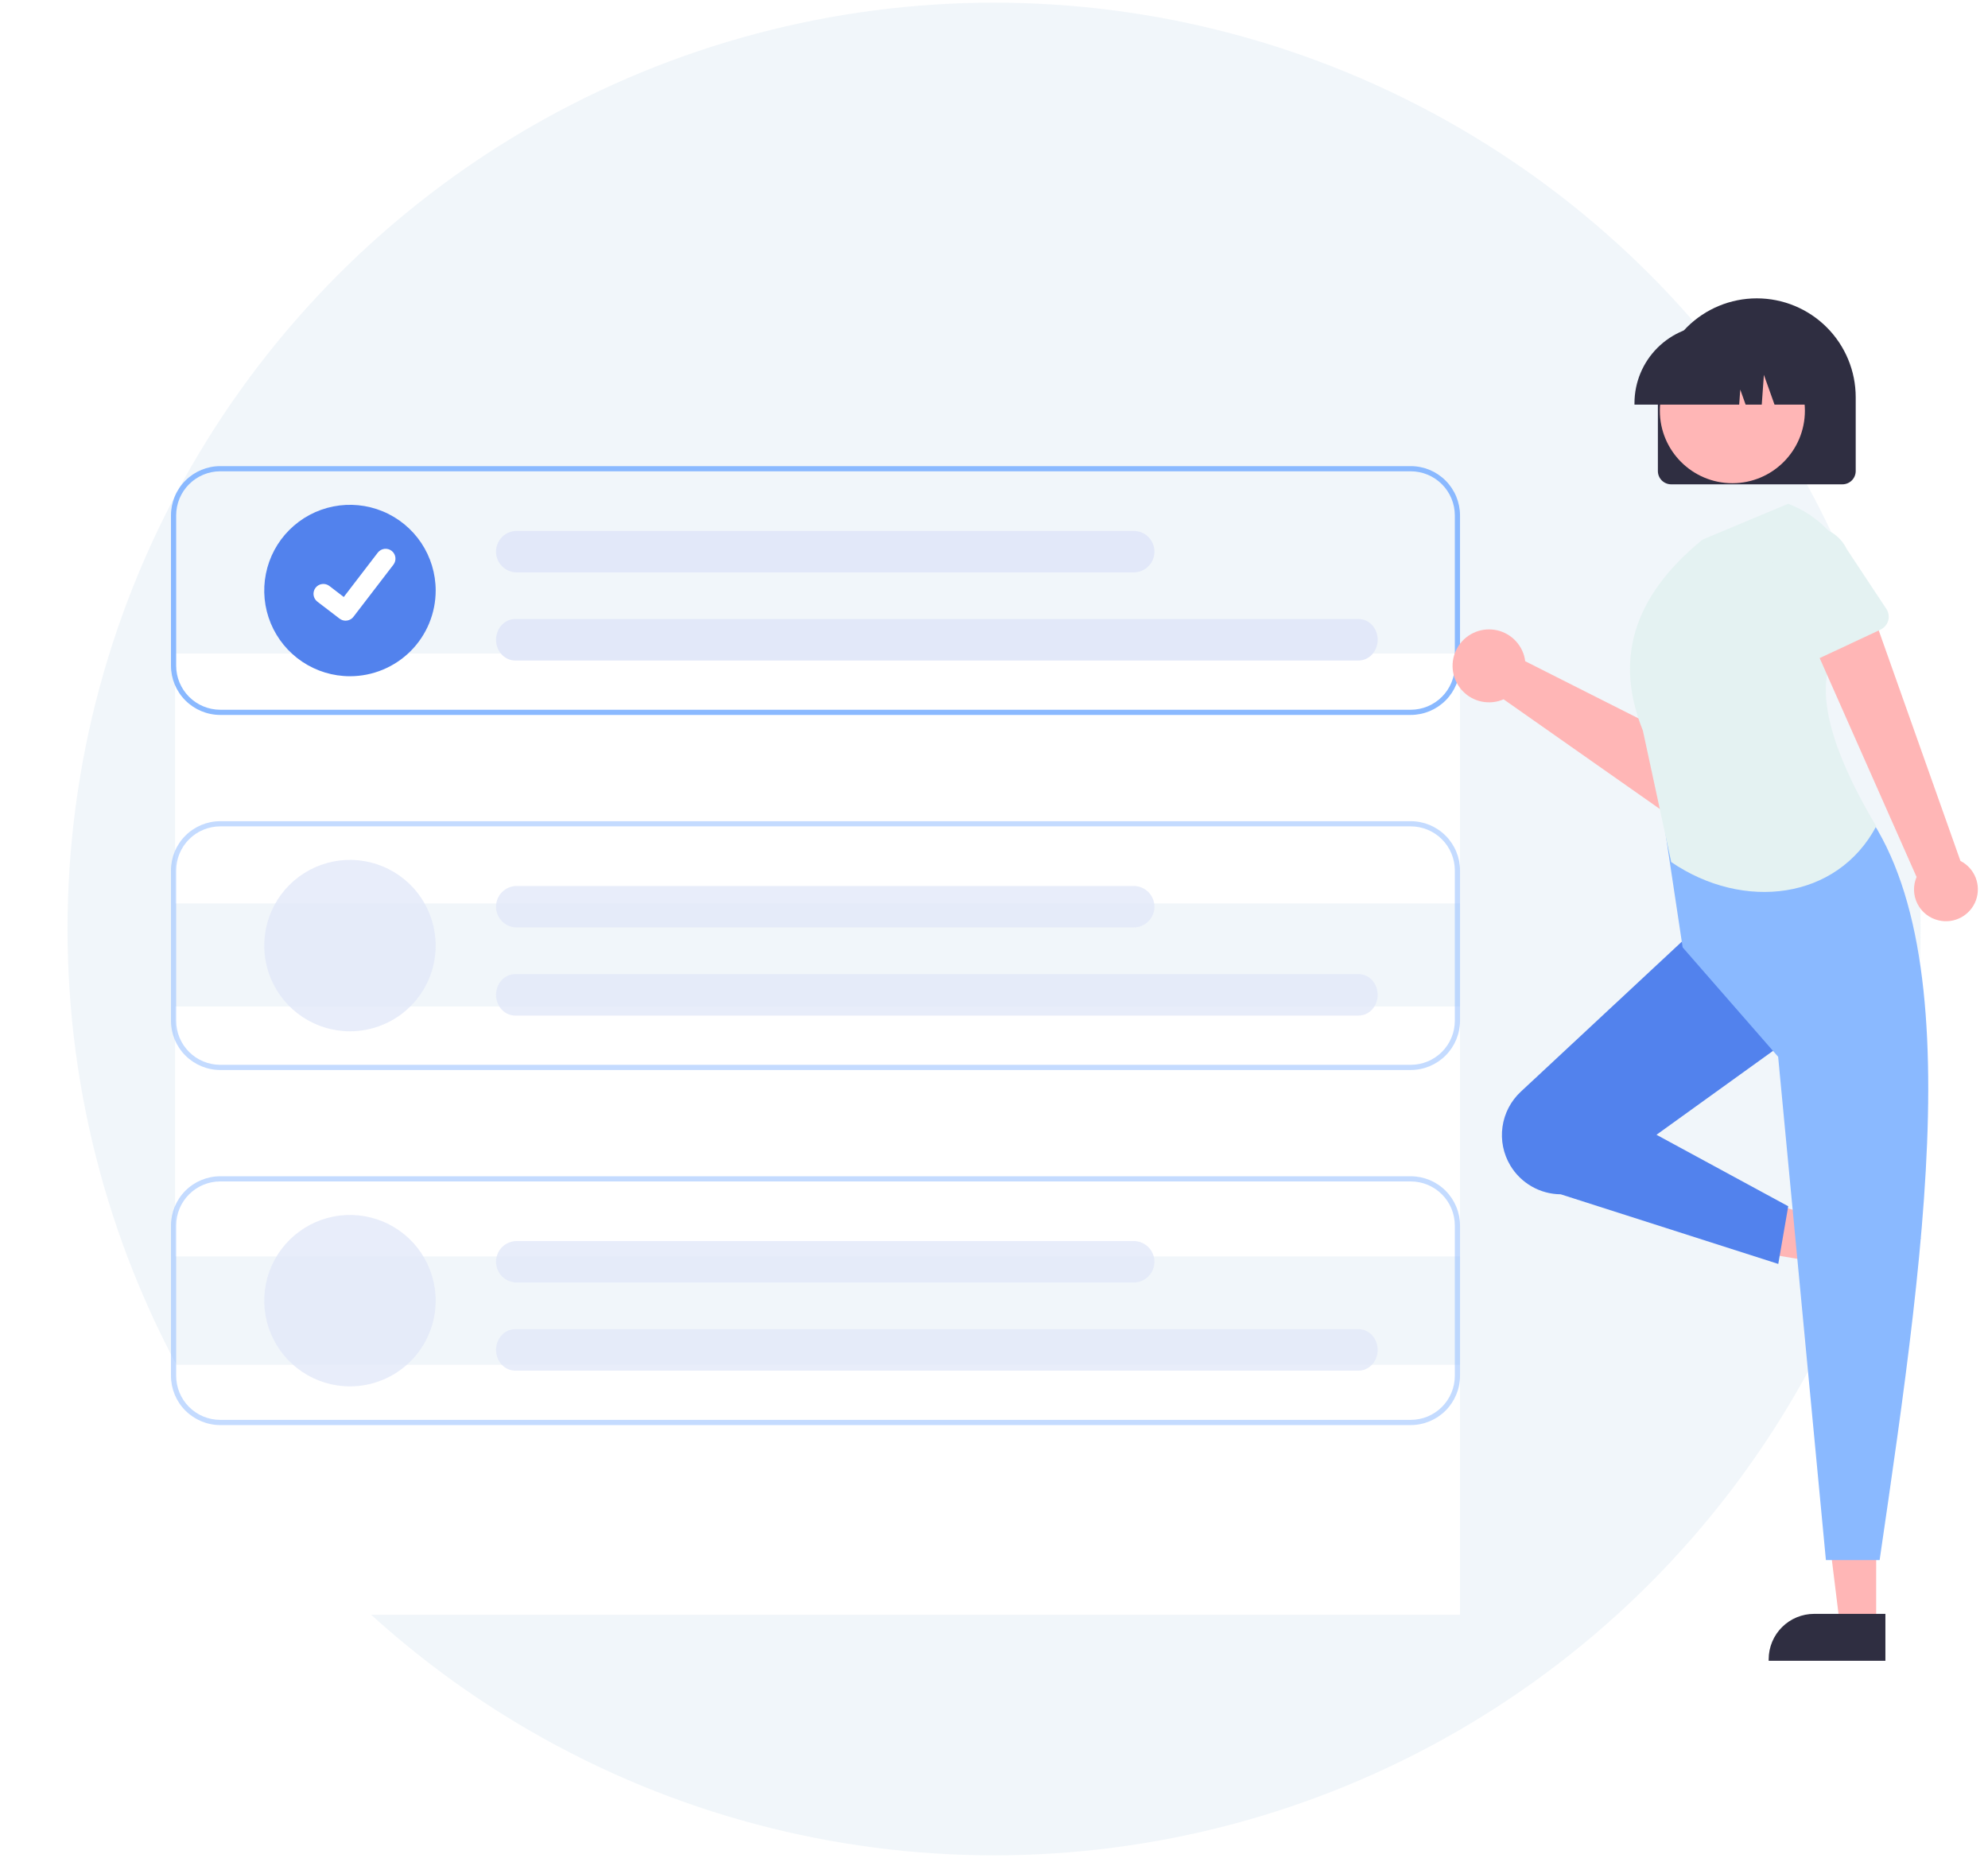 <svg width="123" height="115" viewBox="0 0 123 115" fill="none" xmlns="http://www.w3.org/2000/svg">
<circle cx="61.504" cy="57.49" r="57.326" fill="#D6E4F1" fill-opacity="0.33"/>
<g filter="url(#filter0_dddddd_6_2486)">
<rect x="10.83" y="28.773" width="79.503" height="15.469" fill="white"/>
</g>
<g filter="url(#filter1_dddddd_6_2486)">
<rect x="10.83" y="50.616" width="79.503" height="15.469" fill="white"/>
</g>
<g filter="url(#filter2_dddddd_6_2486)">
<rect x="10.83" y="72.792" width="79.503" height="15.469" fill="white"/>
</g>
<path d="M87.285 28.846H13.625C12.818 28.846 12.043 29.168 11.472 29.739C10.9 30.31 10.579 31.085 10.578 31.893V41.196C10.579 42.003 10.9 42.778 11.472 43.349C12.043 43.92 12.818 44.242 13.625 44.243H87.285C88.093 44.242 88.868 43.92 89.439 43.349C90.01 42.778 90.332 42.003 90.333 41.196V31.893C90.332 31.085 90.01 30.31 89.439 29.739C88.868 29.168 88.093 28.846 87.285 28.846ZM90.012 41.196C90.011 41.918 89.723 42.611 89.212 43.122C88.701 43.633 88.008 43.921 87.285 43.922H13.625C12.903 43.921 12.21 43.633 11.699 43.122C11.188 42.611 10.9 41.918 10.899 41.196V31.893C10.9 31.17 11.188 30.477 11.699 29.966C12.21 29.455 12.903 29.167 13.625 29.166H87.285C88.008 29.167 88.701 29.455 89.212 29.966C89.723 30.477 90.011 31.17 90.012 31.893V41.196Z" fill="#8AB9FF"/>
<path d="M87.285 66.216H13.625C12.818 66.215 12.043 65.893 11.472 65.322C10.9 64.751 10.579 63.976 10.578 63.168V53.866C10.579 53.058 10.9 52.283 11.472 51.712C12.043 51.141 12.818 50.819 13.625 50.819H87.285C88.093 50.819 88.868 51.141 89.439 51.712C90.01 52.283 90.332 53.058 90.333 53.866V63.168C90.332 63.976 90.01 64.751 89.439 65.322C88.868 65.893 88.093 66.215 87.285 66.216ZM13.625 51.139C12.903 51.14 12.21 51.428 11.698 51.939C11.187 52.45 10.9 53.143 10.899 53.866V63.168C10.9 63.891 11.187 64.584 11.698 65.096C12.209 65.607 12.902 65.894 13.625 65.895H87.285C88.008 65.895 88.701 65.607 89.213 65.096C89.724 64.585 90.011 63.892 90.012 63.169V53.866C90.011 53.143 89.724 52.45 89.213 51.939C88.701 51.428 88.008 51.14 87.286 51.139H13.625Z" fill="#8AB9FF" fill-opacity="0.5"/>
<path d="M87.285 88.189H13.625C12.818 88.188 12.043 87.866 11.472 87.295C10.9 86.724 10.579 85.949 10.578 85.141V75.839C10.579 75.031 10.9 74.257 11.472 73.685C12.043 73.114 12.818 72.793 13.625 72.792H87.285C88.093 72.793 88.868 73.114 89.439 73.685C90.01 74.257 90.332 75.031 90.333 75.839V85.141C90.332 85.949 90.01 86.724 89.439 87.295C88.868 87.866 88.093 88.188 87.285 88.189ZM13.625 73.112C12.903 73.112 12.21 73.4 11.698 73.911C11.187 74.422 10.9 75.115 10.899 75.838V85.141C10.9 85.864 11.187 86.557 11.698 87.068C12.21 87.579 12.902 87.867 13.625 87.867H87.285C88.008 87.867 88.701 87.579 89.213 87.068C89.724 86.557 90.011 85.864 90.012 85.141V75.839C90.011 75.116 89.724 74.423 89.213 73.911C88.702 73.4 88.008 73.112 87.285 73.112H13.625Z" fill="#8AB9FF" fill-opacity="0.5"/>
<path d="M21.652 41.848C20.604 41.848 19.578 41.537 18.706 40.954C17.834 40.371 17.154 39.543 16.752 38.574C16.351 37.605 16.246 36.538 16.451 35.51C16.655 34.481 17.16 33.535 17.902 32.794C18.644 32.052 19.589 31.547 20.618 31.342C21.647 31.138 22.713 31.243 23.682 31.644C24.651 32.045 25.48 32.725 26.063 33.597C26.645 34.47 26.956 35.495 26.956 36.544C26.956 37.951 26.398 39.3 25.403 40.295C24.408 41.289 23.059 41.848 21.652 41.848Z" fill="#5282ED"/>
<path d="M84.057 40.874H31.873C31.559 40.874 31.258 40.739 31.036 40.499C30.815 40.258 30.69 39.932 30.69 39.591C30.69 39.251 30.815 38.925 31.036 38.684C31.258 38.443 31.559 38.308 31.873 38.308H84.057C84.371 38.308 84.672 38.443 84.894 38.684C85.115 38.925 85.24 39.251 85.24 39.591C85.24 39.932 85.115 40.258 84.894 40.499C84.672 40.739 84.371 40.874 84.057 40.874Z" fill="#E2E8F9"/>
<path d="M70.144 35.421H31.972C31.631 35.421 31.305 35.286 31.064 35.045C30.824 34.805 30.689 34.478 30.689 34.138C30.689 33.798 30.824 33.472 31.064 33.231C31.305 32.99 31.631 32.855 31.972 32.855H70.144C70.484 32.855 70.81 32.99 71.051 33.231C71.291 33.472 71.427 33.798 71.427 34.138C71.427 34.478 71.291 34.805 71.051 35.045C70.81 35.286 70.484 35.421 70.144 35.421Z" fill="#E2E8F9"/>
<path d="M21.652 63.821C20.604 63.821 19.578 63.51 18.706 62.927C17.834 62.344 17.154 61.516 16.752 60.547C16.351 59.578 16.246 58.511 16.451 57.482C16.655 56.453 17.16 55.508 17.902 54.767C18.644 54.025 19.589 53.52 20.618 53.315C21.647 53.11 22.713 53.215 23.682 53.617C24.651 54.018 25.48 54.698 26.063 55.57C26.645 56.443 26.956 57.468 26.956 58.517C26.956 59.924 26.398 61.273 25.403 62.267C24.408 63.262 23.059 63.821 21.652 63.821Z" fill="#E2E8F9" fill-opacity="0.8"/>
<path d="M84.057 62.847H31.873C31.559 62.847 31.258 62.712 31.036 62.472C30.815 62.231 30.69 61.905 30.69 61.564C30.69 61.224 30.815 60.898 31.036 60.657C31.258 60.416 31.559 60.281 31.873 60.281H84.057C84.371 60.281 84.672 60.416 84.894 60.657C85.115 60.898 85.24 61.224 85.24 61.564C85.24 61.905 85.115 62.231 84.894 62.472C84.672 62.712 84.371 62.847 84.057 62.847Z" fill="#E2E8F9" fill-opacity="0.8"/>
<path d="M70.144 57.394H31.972C31.631 57.394 31.305 57.259 31.064 57.019C30.824 56.778 30.689 56.452 30.689 56.111C30.689 55.771 30.824 55.444 31.064 55.204C31.305 54.963 31.631 54.828 31.972 54.828H70.144C70.484 54.828 70.81 54.963 71.051 55.204C71.291 55.444 71.427 55.771 71.427 56.111C71.427 56.452 71.291 56.778 71.051 57.019C70.81 57.259 70.484 57.394 70.144 57.394Z" fill="#E2E8F9" fill-opacity="0.8"/>
<path d="M21.652 85.794C20.604 85.794 19.578 85.483 18.706 84.9C17.834 84.317 17.154 83.489 16.752 82.52C16.351 81.551 16.246 80.484 16.451 79.455C16.655 78.427 17.16 77.481 17.902 76.74C18.644 75.998 19.589 75.493 20.618 75.288C21.647 75.083 22.713 75.189 23.682 75.59C24.651 75.991 25.48 76.671 26.063 77.543C26.645 78.416 26.956 79.441 26.956 80.49C26.956 81.897 26.398 83.246 25.403 84.24C24.408 85.235 23.059 85.794 21.652 85.794Z" fill="#E2E8F9" fill-opacity="0.8"/>
<path d="M84.057 84.82H31.873C31.559 84.82 31.258 84.685 31.036 84.445C30.815 84.204 30.69 83.878 30.69 83.537C30.69 83.197 30.815 82.871 31.036 82.63C31.258 82.389 31.559 82.254 31.873 82.254H84.057C84.371 82.254 84.672 82.389 84.894 82.63C85.115 82.871 85.24 83.197 85.24 83.537C85.24 83.878 85.115 84.204 84.894 84.445C84.672 84.685 84.371 84.82 84.057 84.82Z" fill="#E2E8F9" fill-opacity="0.8"/>
<path d="M70.144 79.367H31.972C31.631 79.367 31.305 79.232 31.064 78.992C30.824 78.751 30.689 78.425 30.689 78.084C30.689 77.744 30.824 77.418 31.064 77.177C31.305 76.936 31.631 76.801 31.972 76.801H70.144C70.484 76.801 70.81 76.936 71.051 77.177C71.291 77.418 71.427 77.744 71.427 78.084C71.427 78.425 71.291 78.751 71.051 78.992C70.81 79.232 70.484 79.367 70.144 79.367Z" fill="#E2E8F9" fill-opacity="0.8"/>
<path d="M21.382 38.41C21.25 38.41 21.122 38.367 21.017 38.288L21.01 38.284L19.635 37.232C19.572 37.183 19.518 37.122 19.478 37.053C19.438 36.983 19.412 36.907 19.401 36.827C19.391 36.748 19.396 36.667 19.417 36.589C19.438 36.512 19.473 36.439 19.522 36.376C19.571 36.312 19.632 36.258 19.701 36.218C19.771 36.178 19.847 36.152 19.927 36.142C20.006 36.131 20.087 36.136 20.165 36.157C20.242 36.178 20.315 36.214 20.379 36.262L21.269 36.945L23.373 34.2C23.472 34.072 23.617 33.987 23.778 33.966C23.938 33.945 24.101 33.989 24.229 34.087L24.216 34.105L24.23 34.087C24.358 34.186 24.442 34.331 24.463 34.492C24.484 34.652 24.441 34.815 24.343 34.943L21.867 38.171C21.81 38.245 21.737 38.305 21.652 38.346C21.568 38.387 21.475 38.408 21.382 38.408L21.382 38.41Z" fill="white"/>
<path d="M94.295 40.569C94.328 40.684 94.351 40.801 94.366 40.919L103.886 45.724L106.055 44.308L108.62 47.303L105.023 50.183C104.732 50.416 104.374 50.548 104.002 50.559C103.63 50.571 103.264 50.462 102.959 50.248L93.03 43.276C92.609 43.459 92.143 43.51 91.694 43.421C91.244 43.333 90.832 43.11 90.512 42.781C90.192 42.453 89.98 42.035 89.904 41.583C89.827 41.131 89.89 40.666 90.084 40.251C90.278 39.836 90.594 39.489 90.99 39.258C91.386 39.027 91.842 38.921 92.299 38.956C92.757 38.99 93.192 39.163 93.549 39.452C93.905 39.74 94.165 40.13 94.295 40.569L94.295 40.569Z" fill="#FFB6B6"/>
<path d="M104.198 45.905L107.354 49.637C107.444 49.743 107.555 49.829 107.681 49.888C107.807 49.947 107.944 49.978 108.083 49.98C108.222 49.981 108.36 49.952 108.487 49.896C108.614 49.839 108.727 49.756 108.819 49.651L112.038 45.994C112.579 45.531 112.914 44.873 112.971 44.164C113.027 43.455 112.8 42.752 112.338 42.21C111.877 41.668 111.22 41.331 110.511 41.273C109.802 41.215 109.098 41.44 108.555 41.9L104.427 44.458C104.309 44.531 104.208 44.629 104.131 44.745C104.054 44.861 104.003 44.992 103.981 45.129C103.959 45.267 103.967 45.407 104.005 45.541C104.042 45.675 104.108 45.799 104.198 45.905L104.198 45.905Z" fill="#6C63FF"/>
<path d="M116.081 100.604H113.841L112.776 91.965H116.082L116.081 100.604Z" fill="#FFB6B6"/>
<path d="M116.652 99.873L112.241 99.873H112.241C111.496 99.873 110.781 100.169 110.254 100.696C109.726 101.223 109.43 101.938 109.43 102.684V102.775L116.652 102.775L116.652 99.873Z" fill="#2F2E41"/>
<path d="M116.586 76.546L115.949 78.694L107.363 77.259L108.304 74.09L116.586 76.546Z" fill="#FFB6B6"/>
<path d="M116.047 75.791L114.793 80.019L114.793 80.02C114.581 80.734 114.661 81.504 115.017 82.159C115.372 82.814 115.974 83.302 116.688 83.514L116.776 83.54L118.83 76.616L116.047 75.791Z" fill="#2F2E41"/>
<path d="M93.447 72.128C93.77 72.667 94.227 73.114 94.772 73.425C95.318 73.737 95.934 73.903 96.563 73.908L110.024 78.217L110.64 74.647L102.489 70.225L110.386 64.537L104.6 57.766L94.091 67.561C93.477 68.133 93.078 68.899 92.961 69.731C92.844 70.562 93.015 71.408 93.447 72.128Z" fill="#5282ED"/>
<path d="M112.971 96.543H116.295C119.279 76.087 122.317 55.574 113.34 47.918L102.753 49.641L104.108 58.628L110.016 65.398L112.971 96.543Z" fill="#8AB9FF"/>
<path d="M103.401 53.348C107.881 56.401 113.67 55.683 116.085 51.133C112.614 45.287 111.884 41.085 114.678 39.167C115.126 37.57 114.958 35.864 114.209 34.384C113.46 32.905 112.184 31.76 110.632 31.176L105.339 33.392C100.845 37.055 99.959 41.024 101.646 45.209L103.401 53.348Z" fill="#E4F2F2"/>
<path d="M119.941 56.955C119.662 56.89 119.4 56.765 119.174 56.588C118.948 56.411 118.764 56.186 118.634 55.93C118.505 55.674 118.433 55.393 118.423 55.106C118.414 54.82 118.468 54.534 118.581 54.271L111.346 37.925L115.485 36.882L121.295 53.278C121.726 53.497 122.061 53.866 122.237 54.316C122.413 54.766 122.418 55.264 122.252 55.718C122.085 56.171 121.757 56.547 121.331 56.776C120.906 57.004 120.411 57.068 119.941 56.955V56.955Z" fill="#FFB6B6"/>
<path d="M112.325 40.848L116.351 38.964C116.465 38.91 116.567 38.833 116.648 38.736C116.73 38.64 116.79 38.527 116.825 38.405C116.859 38.283 116.866 38.156 116.847 38.031C116.827 37.906 116.781 37.787 116.711 37.681L114.265 33.987C113.987 33.403 113.489 32.953 112.88 32.735C112.271 32.518 111.6 32.55 111.015 32.826C110.43 33.102 109.979 33.599 109.759 34.207C109.54 34.815 109.57 35.486 109.844 36.072L111.109 40.303C111.145 40.425 111.207 40.537 111.291 40.632C111.374 40.727 111.477 40.803 111.592 40.854C111.708 40.906 111.833 40.932 111.959 40.931C112.086 40.93 112.211 40.902 112.325 40.848H112.325Z" fill="#E4F2F2"/>
<path d="M103.397 29.972H113.993C114.211 29.972 114.42 29.885 114.574 29.731C114.728 29.577 114.815 29.368 114.815 29.15V24.583C114.815 22.96 114.17 21.403 113.022 20.255C111.875 19.108 110.318 18.463 108.695 18.463C107.072 18.463 105.515 19.108 104.367 20.255C103.219 21.403 102.575 22.96 102.575 24.583V29.15C102.575 29.368 102.662 29.577 102.816 29.731C102.97 29.885 103.179 29.972 103.397 29.972Z" fill="#2F2E41"/>
<path d="M107.184 29.903C104.706 29.903 102.697 27.894 102.697 25.416C102.697 22.938 104.706 20.929 107.184 20.929C109.662 20.929 111.671 22.938 111.671 25.416C111.671 27.894 109.662 29.903 107.184 29.903Z" fill="#FFB6B6"/>
<path d="M101.127 25.04H107.606L107.672 24.109L108.004 25.04H109.002L109.134 23.196L109.792 25.04H111.723V24.948C111.721 23.665 111.211 22.434 110.303 21.527C109.395 20.619 108.165 20.108 106.881 20.107H105.968C104.684 20.108 103.454 20.619 102.546 21.527C101.639 22.434 101.128 23.665 101.127 24.948V25.04Z" fill="#2F2E41"/>
<defs>
<filter id="filter0_dddddd_6_2486" x="0.83" y="23.773" width="99.503" height="35.469" filterUnits="userSpaceOnUse" color-interpolation-filters="sRGB">
<feFlood flood-opacity="0" result="BackgroundImageFix"/>
<feColorMatrix in="SourceAlpha" type="matrix" values="0 0 0 0 0 0 0 0 0 0 0 0 0 0 0 0 0 0 127 0" result="hardAlpha"/>
<feOffset dy="0.093"/>
<feGaussianBlur stdDeviation="0.197"/>
<feColorMatrix type="matrix" values="0 0 0 0 0.4 0 0 0 0 0.565 0 0 0 0 0.796 0 0 0 0.022 0"/>
<feBlend mode="normal" in2="BackgroundImageFix" result="effect1_dropShadow_6_2486"/>
<feColorMatrix in="SourceAlpha" type="matrix" values="0 0 0 0 0 0 0 0 0 0 0 0 0 0 0 0 0 0 127 0" result="hardAlpha"/>
<feOffset dy="0.407"/>
<feGaussianBlur stdDeviation="0.407"/>
<feColorMatrix type="matrix" values="0 0 0 0 0.4 0 0 0 0 0.565 0 0 0 0 0.796 0 0 0 0.035 0"/>
<feBlend mode="normal" in2="effect1_dropShadow_6_2486" result="effect2_dropShadow_6_2486"/>
<feColorMatrix in="SourceAlpha" type="matrix" values="0 0 0 0 0 0 0 0 0 0 0 0 0 0 0 0 0 0 127 0" result="hardAlpha"/>
<feOffset dy="1"/>
<feGaussianBlur stdDeviation="0.812"/>
<feColorMatrix type="matrix" values="0 0 0 0 0.4 0 0 0 0 0.565 0 0 0 0 0.796 0 0 0 0.045 0"/>
<feBlend mode="normal" in2="effect2_dropShadow_6_2486" result="effect3_dropShadow_6_2486"/>
<feColorMatrix in="SourceAlpha" type="matrix" values="0 0 0 0 0 0 0 0 0 0 0 0 0 0 0 0 0 0 127 0" result="hardAlpha"/>
<feOffset dy="1.926"/>
<feGaussianBlur stdDeviation="1.593"/>
<feColorMatrix type="matrix" values="0 0 0 0 0.4 0 0 0 0 0.565 0 0 0 0 0.796 0 0 0 0.055 0"/>
<feBlend mode="normal" in2="effect3_dropShadow_6_2486" result="effect4_dropShadow_6_2486"/>
<feColorMatrix in="SourceAlpha" type="matrix" values="0 0 0 0 0 0 0 0 0 0 0 0 0 0 0 0 0 0 127 0" result="hardAlpha"/>
<feOffset dy="3.241"/>
<feGaussianBlur stdDeviation="2.928"/>
<feColorMatrix type="matrix" values="0 0 0 0 0.4 0 0 0 0 0.565 0 0 0 0 0.796 0 0 0 0.068 0"/>
<feBlend mode="normal" in2="effect4_dropShadow_6_2486" result="effect5_dropShadow_6_2486"/>
<feColorMatrix in="SourceAlpha" type="matrix" values="0 0 0 0 0 0 0 0 0 0 0 0 0 0 0 0 0 0 127 0" result="hardAlpha"/>
<feOffset dy="5"/>
<feGaussianBlur stdDeviation="5"/>
<feColorMatrix type="matrix" values="0 0 0 0 0.4 0 0 0 0 0.565 0 0 0 0 0.796 0 0 0 0.09 0"/>
<feBlend mode="normal" in2="effect5_dropShadow_6_2486" result="effect6_dropShadow_6_2486"/>
<feBlend mode="normal" in="SourceGraphic" in2="effect6_dropShadow_6_2486" result="shape"/>
</filter>
<filter id="filter1_dddddd_6_2486" x="0.83" y="45.616" width="99.503" height="35.469" filterUnits="userSpaceOnUse" color-interpolation-filters="sRGB">
<feFlood flood-opacity="0" result="BackgroundImageFix"/>
<feColorMatrix in="SourceAlpha" type="matrix" values="0 0 0 0 0 0 0 0 0 0 0 0 0 0 0 0 0 0 127 0" result="hardAlpha"/>
<feOffset dy="0.093"/>
<feGaussianBlur stdDeviation="0.197"/>
<feColorMatrix type="matrix" values="0 0 0 0 0.4 0 0 0 0 0.565 0 0 0 0 0.796 0 0 0 0.022 0"/>
<feBlend mode="normal" in2="BackgroundImageFix" result="effect1_dropShadow_6_2486"/>
<feColorMatrix in="SourceAlpha" type="matrix" values="0 0 0 0 0 0 0 0 0 0 0 0 0 0 0 0 0 0 127 0" result="hardAlpha"/>
<feOffset dy="0.407"/>
<feGaussianBlur stdDeviation="0.407"/>
<feColorMatrix type="matrix" values="0 0 0 0 0.4 0 0 0 0 0.565 0 0 0 0 0.796 0 0 0 0.035 0"/>
<feBlend mode="normal" in2="effect1_dropShadow_6_2486" result="effect2_dropShadow_6_2486"/>
<feColorMatrix in="SourceAlpha" type="matrix" values="0 0 0 0 0 0 0 0 0 0 0 0 0 0 0 0 0 0 127 0" result="hardAlpha"/>
<feOffset dy="1"/>
<feGaussianBlur stdDeviation="0.812"/>
<feColorMatrix type="matrix" values="0 0 0 0 0.4 0 0 0 0 0.565 0 0 0 0 0.796 0 0 0 0.045 0"/>
<feBlend mode="normal" in2="effect2_dropShadow_6_2486" result="effect3_dropShadow_6_2486"/>
<feColorMatrix in="SourceAlpha" type="matrix" values="0 0 0 0 0 0 0 0 0 0 0 0 0 0 0 0 0 0 127 0" result="hardAlpha"/>
<feOffset dy="1.926"/>
<feGaussianBlur stdDeviation="1.593"/>
<feColorMatrix type="matrix" values="0 0 0 0 0.4 0 0 0 0 0.565 0 0 0 0 0.796 0 0 0 0.055 0"/>
<feBlend mode="normal" in2="effect3_dropShadow_6_2486" result="effect4_dropShadow_6_2486"/>
<feColorMatrix in="SourceAlpha" type="matrix" values="0 0 0 0 0 0 0 0 0 0 0 0 0 0 0 0 0 0 127 0" result="hardAlpha"/>
<feOffset dy="3.241"/>
<feGaussianBlur stdDeviation="2.928"/>
<feColorMatrix type="matrix" values="0 0 0 0 0.4 0 0 0 0 0.565 0 0 0 0 0.796 0 0 0 0.068 0"/>
<feBlend mode="normal" in2="effect4_dropShadow_6_2486" result="effect5_dropShadow_6_2486"/>
<feColorMatrix in="SourceAlpha" type="matrix" values="0 0 0 0 0 0 0 0 0 0 0 0 0 0 0 0 0 0 127 0" result="hardAlpha"/>
<feOffset dy="5"/>
<feGaussianBlur stdDeviation="5"/>
<feColorMatrix type="matrix" values="0 0 0 0 0.4 0 0 0 0 0.565 0 0 0 0 0.796 0 0 0 0.09 0"/>
<feBlend mode="normal" in2="effect5_dropShadow_6_2486" result="effect6_dropShadow_6_2486"/>
<feBlend mode="normal" in="SourceGraphic" in2="effect6_dropShadow_6_2486" result="shape"/>
</filter>
<filter id="filter2_dddddd_6_2486" x="0.83" y="67.792" width="99.503" height="35.469" filterUnits="userSpaceOnUse" color-interpolation-filters="sRGB">
<feFlood flood-opacity="0" result="BackgroundImageFix"/>
<feColorMatrix in="SourceAlpha" type="matrix" values="0 0 0 0 0 0 0 0 0 0 0 0 0 0 0 0 0 0 127 0" result="hardAlpha"/>
<feOffset dy="0.093"/>
<feGaussianBlur stdDeviation="0.197"/>
<feColorMatrix type="matrix" values="0 0 0 0 0.4 0 0 0 0 0.565 0 0 0 0 0.796 0 0 0 0.022 0"/>
<feBlend mode="normal" in2="BackgroundImageFix" result="effect1_dropShadow_6_2486"/>
<feColorMatrix in="SourceAlpha" type="matrix" values="0 0 0 0 0 0 0 0 0 0 0 0 0 0 0 0 0 0 127 0" result="hardAlpha"/>
<feOffset dy="0.407"/>
<feGaussianBlur stdDeviation="0.407"/>
<feColorMatrix type="matrix" values="0 0 0 0 0.4 0 0 0 0 0.565 0 0 0 0 0.796 0 0 0 0.035 0"/>
<feBlend mode="normal" in2="effect1_dropShadow_6_2486" result="effect2_dropShadow_6_2486"/>
<feColorMatrix in="SourceAlpha" type="matrix" values="0 0 0 0 0 0 0 0 0 0 0 0 0 0 0 0 0 0 127 0" result="hardAlpha"/>
<feOffset dy="1"/>
<feGaussianBlur stdDeviation="0.812"/>
<feColorMatrix type="matrix" values="0 0 0 0 0.4 0 0 0 0 0.565 0 0 0 0 0.796 0 0 0 0.045 0"/>
<feBlend mode="normal" in2="effect2_dropShadow_6_2486" result="effect3_dropShadow_6_2486"/>
<feColorMatrix in="SourceAlpha" type="matrix" values="0 0 0 0 0 0 0 0 0 0 0 0 0 0 0 0 0 0 127 0" result="hardAlpha"/>
<feOffset dy="1.926"/>
<feGaussianBlur stdDeviation="1.593"/>
<feColorMatrix type="matrix" values="0 0 0 0 0.4 0 0 0 0 0.565 0 0 0 0 0.796 0 0 0 0.055 0"/>
<feBlend mode="normal" in2="effect3_dropShadow_6_2486" result="effect4_dropShadow_6_2486"/>
<feColorMatrix in="SourceAlpha" type="matrix" values="0 0 0 0 0 0 0 0 0 0 0 0 0 0 0 0 0 0 127 0" result="hardAlpha"/>
<feOffset dy="3.241"/>
<feGaussianBlur stdDeviation="2.928"/>
<feColorMatrix type="matrix" values="0 0 0 0 0.4 0 0 0 0 0.565 0 0 0 0 0.796 0 0 0 0.068 0"/>
<feBlend mode="normal" in2="effect4_dropShadow_6_2486" result="effect5_dropShadow_6_2486"/>
<feColorMatrix in="SourceAlpha" type="matrix" values="0 0 0 0 0 0 0 0 0 0 0 0 0 0 0 0 0 0 127 0" result="hardAlpha"/>
<feOffset dy="5"/>
<feGaussianBlur stdDeviation="5"/>
<feColorMatrix type="matrix" values="0 0 0 0 0.4 0 0 0 0 0.565 0 0 0 0 0.796 0 0 0 0.09 0"/>
<feBlend mode="normal" in2="effect5_dropShadow_6_2486" result="effect6_dropShadow_6_2486"/>
<feBlend mode="normal" in="SourceGraphic" in2="effect6_dropShadow_6_2486" result="shape"/>
</filter>
</defs>
</svg>

